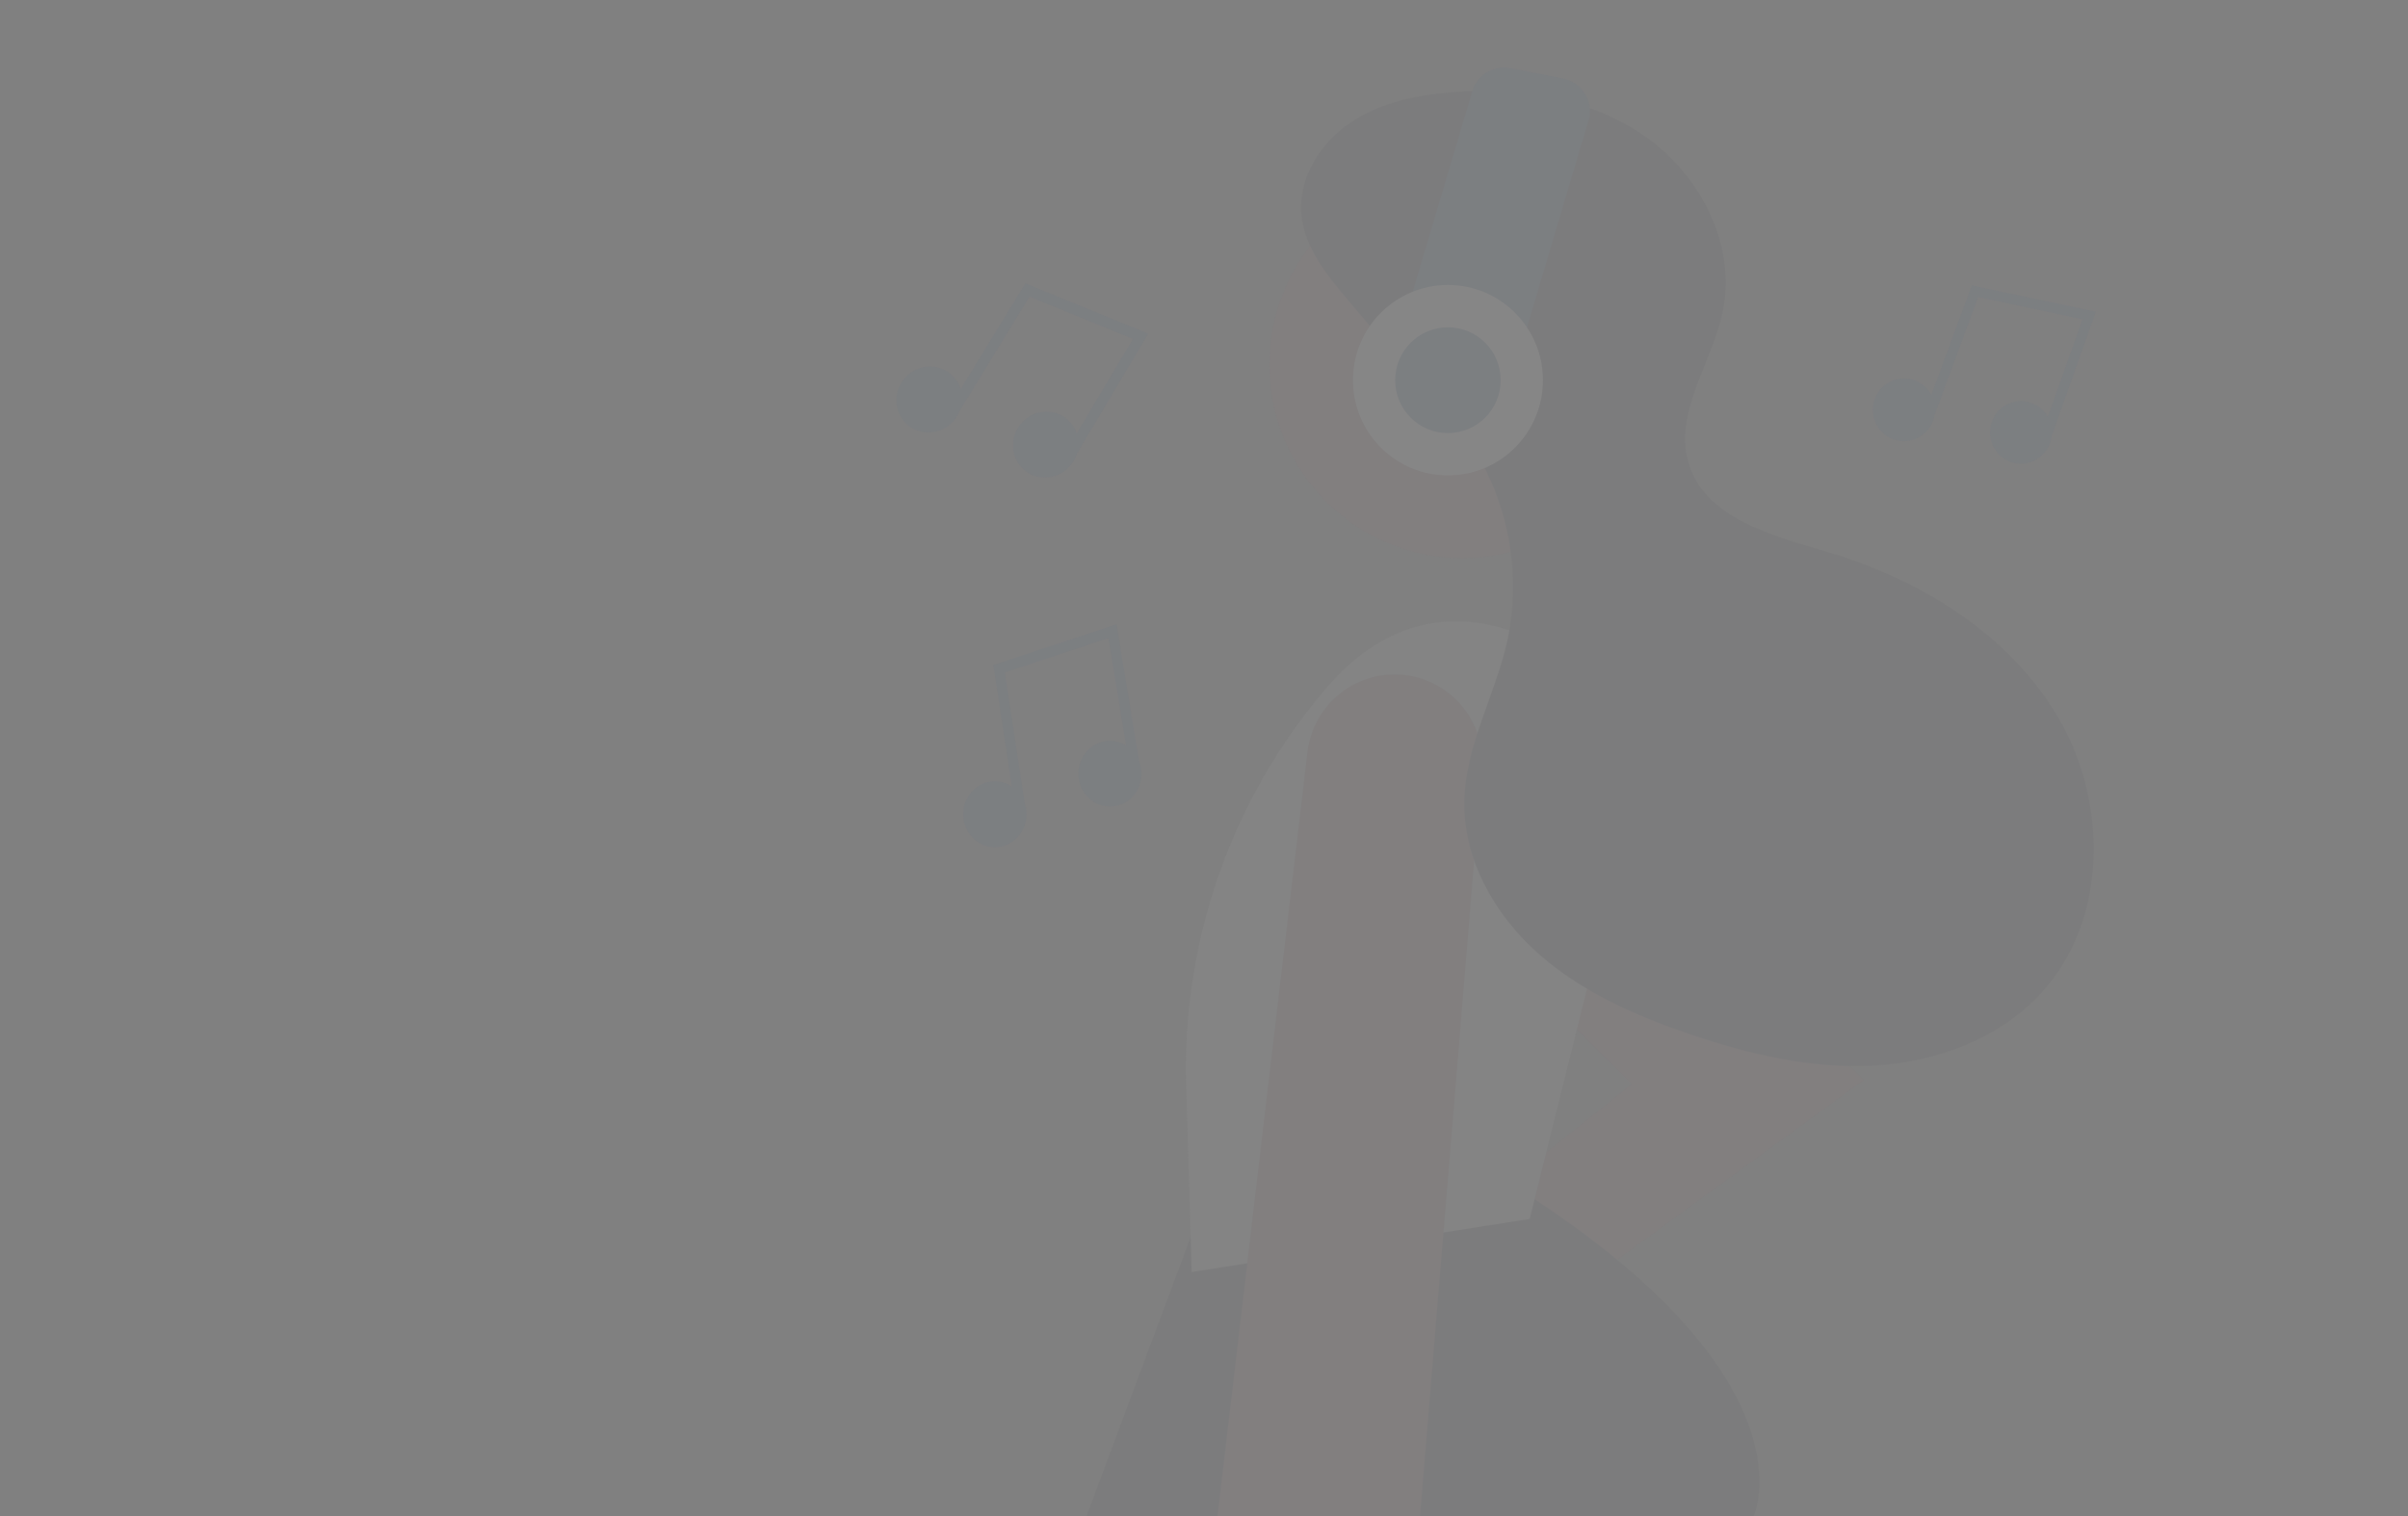 <svg width="270" height="170" viewBox="0 0 270 170" fill="none" xmlns="http://www.w3.org/2000/svg">
<rect x="0" y="0" width="270" height="170" fill="#808080" stroke="none"/>
<g opacity="0.05">
<path d="M208.965 121.119L173.601 85.666C172.449 84.512 171.018 83.679 169.447 83.249C167.876 82.818 166.22 82.806 164.643 83.213C163.066 83.621 161.623 84.433 160.454 85.57C159.286 86.708 158.434 88.131 157.982 89.699V89.699C157.518 91.312 157.493 93.02 157.91 94.646C158.328 96.272 159.173 97.756 160.357 98.943L182.935 121.577L151.424 146.757L151.44 146.781C151.283 146.773 151.127 146.757 150.968 146.757C149.073 146.757 147.22 147.319 145.644 148.373C144.067 149.427 142.838 150.926 142.11 152.68C141.383 154.435 141.19 156.366 141.556 158.229C141.923 160.093 142.831 161.807 144.168 163.153C145.505 164.5 147.21 165.419 149.067 165.795C150.925 166.171 152.852 165.987 154.605 165.266C156.358 164.545 157.859 163.319 158.918 161.744C159.977 160.169 160.547 158.314 160.556 156.414L208.965 121.119Z" fill="#A0616A"/>
<path d="M170.711 133.593C170.711 133.593 143.125 130.741 133.93 137.586L121.833 170H196.627C196.627 170 203.727 154.822 170.711 133.593Z" fill="#2F2E41"/>
<path d="M163.972 62.586C152.021 62.586 142.333 52.874 142.333 40.894C142.333 28.914 152.021 19.202 163.972 19.202C175.922 19.202 185.61 28.914 185.61 40.894C185.61 52.874 175.922 62.586 163.972 62.586Z" fill="#A0616A"/>
<path d="M185.218 81.747C185.218 81.747 165.125 57.941 148.684 77.169C138.106 89.541 132.511 105.424 132.994 121.711L133.614 142.637L171.518 136.685L185.218 81.747Z" fill="#CCCCCC"/>
<path d="M156.501 75.635C157.93 75.654 159.337 75.984 160.625 76.604C161.912 77.223 163.05 78.116 163.959 79.221C164.867 80.326 165.525 81.616 165.885 83.002C166.246 84.387 166.301 85.835 166.047 87.244L159.23 170H136.508L146.618 84.25C146.918 81.87 148.074 79.681 149.87 78.095C151.665 76.508 153.977 75.633 156.37 75.634C156.414 75.634 156.458 75.634 156.501 75.635Z" fill="#A0616A"/>
<path d="M160.464 44.647L151.167 33.667C148.771 30.837 146.265 27.755 145.927 24.059C145.555 20.008 148.013 16.07 151.374 13.789C154.734 11.508 158.861 10.65 162.907 10.335C170.412 9.75 178.309 10.994 184.478 15.317C190.647 19.64 194.684 27.446 193.179 34.84C191.995 40.661 187.63 46.238 189.327 51.931C191.183 58.161 198.795 60.072 205.009 61.929C215.441 65.047 225.401 71.186 230.868 80.622C236.335 90.058 236.311 103.07 229.024 111.176C224.305 116.425 217.188 119.08 210.151 119.479C203.114 119.878 196.109 118.217 189.435 115.944C183.289 113.851 177.209 111.159 172.37 106.821C167.531 102.484 164.045 96.276 164.196 89.771C164.339 83.571 167.652 77.923 169.013 71.873C170.087 66.807 169.805 61.547 168.197 56.625C166.588 51.704 163.711 47.296 159.855 43.849" fill="#2F2E41"/>
<path d="M175.237 8.795L169.381 7.642C168.897 7.547 168.399 7.549 167.915 7.646C167.431 7.744 166.972 7.936 166.562 8.212C166.153 8.488 165.802 8.842 165.529 9.254C165.256 9.665 165.067 10.127 164.972 10.612L156.874 37.853L170.101 40.456L178.199 13.214C178.391 12.235 178.187 11.218 177.631 10.389C177.076 9.561 176.214 8.987 175.237 8.795Z" fill="#336198"/>
<path d="M162.351 53.31C156.469 53.31 151.7 48.529 151.7 42.632C151.7 36.735 156.469 31.954 162.351 31.954C168.234 31.954 173.002 36.735 173.002 42.632C173.002 48.529 168.234 53.31 162.351 53.31Z" fill="white"/>
<path d="M162.351 48.564C159.083 48.564 156.434 45.908 156.434 42.632C156.434 39.356 159.083 36.7 162.351 36.7C165.619 36.7 168.268 39.356 168.268 42.632C168.268 45.908 165.619 48.564 162.351 48.564Z" fill="#336198"/>
<path d="M127.676 85.215L127.693 85.213L125.195 70L111.38 74.571L113.447 88.178C112.735 87.709 111.886 87.519 111.052 87.642C110.219 87.765 109.454 88.192 108.895 88.849C108.336 89.505 108.019 90.346 108.001 91.224C107.983 92.101 108.265 92.956 108.796 93.636C109.328 94.316 110.074 94.778 110.903 94.938C111.731 95.098 112.586 94.946 113.317 94.509C114.047 94.073 114.605 93.38 114.89 92.555C115.175 91.729 115.169 90.825 114.873 90.004L114.886 90.001L112.668 75.399L124.286 71.555L126.261 83.581C125.532 83.131 124.673 82.969 123.839 83.124C123.005 83.277 122.252 83.737 121.716 84.42C121.179 85.103 120.896 85.963 120.916 86.845C120.936 87.727 121.259 88.572 121.827 89.227C122.394 89.882 123.167 90.304 124.007 90.416C124.847 90.528 125.698 90.323 126.406 89.838C127.113 89.353 127.63 88.62 127.863 87.772C128.096 86.924 128.03 86.017 127.676 85.215Z" fill="#336198"/>
<path d="M120.773 50.8L120.788 50.81L128.754 37.411L114.967 31.771L107.71 43.643C107.459 42.809 106.919 42.099 106.187 41.64C105.454 41.182 104.577 41.005 103.712 41.14C102.846 41.275 102.05 41.715 101.464 42.379C100.877 43.044 100.54 43.891 100.512 44.769C100.485 45.647 100.768 46.498 101.311 47.172C101.854 47.845 102.623 48.295 103.479 48.443C104.335 48.591 105.223 48.426 105.985 47.979C106.746 47.531 107.331 46.829 107.635 45.999L107.646 46.006L115.434 33.265L127.029 38.008L120.732 48.6C120.454 47.769 119.888 47.074 119.135 46.639C118.382 46.205 117.493 46.06 116.629 46.231C115.764 46.402 114.981 46.878 114.422 47.572C113.863 48.266 113.564 49.132 113.581 50.014C113.597 50.896 113.927 51.735 114.511 52.379C115.095 53.023 115.894 53.429 116.764 53.524C117.634 53.619 118.516 53.397 119.251 52.898C119.987 52.398 120.527 51.654 120.773 50.8Z" fill="#336198"/>
<path d="M230.067 48.78L230.083 48.786L235 34.954L221.089 32L216.549 44.29C216.158 43.553 215.522 42.982 214.753 42.676C213.984 42.371 213.133 42.352 212.352 42.623C211.571 42.895 210.91 43.438 210.488 44.156C210.067 44.874 209.911 45.721 210.049 46.545C210.187 47.368 210.611 48.115 211.244 48.652C211.877 49.189 212.677 49.481 213.503 49.475C214.329 49.47 215.126 49.167 215.752 48.623C216.378 48.078 216.792 47.325 216.92 46.5L216.931 46.504L221.805 33.315L233.503 35.8L229.617 46.734C229.202 46.005 228.544 45.452 227.761 45.172C226.978 44.892 226.122 44.906 225.347 45.211C224.573 45.515 223.933 46.09 223.542 46.831C223.15 47.572 223.034 48.43 223.215 49.25C223.395 50.07 223.86 50.797 224.526 51.3C225.19 51.803 226.012 52.049 226.84 51.992C227.669 51.935 228.45 51.58 229.042 50.99C229.634 50.401 229.997 49.617 230.067 48.78Z" fill="#336198"/>
</g>
</svg>
